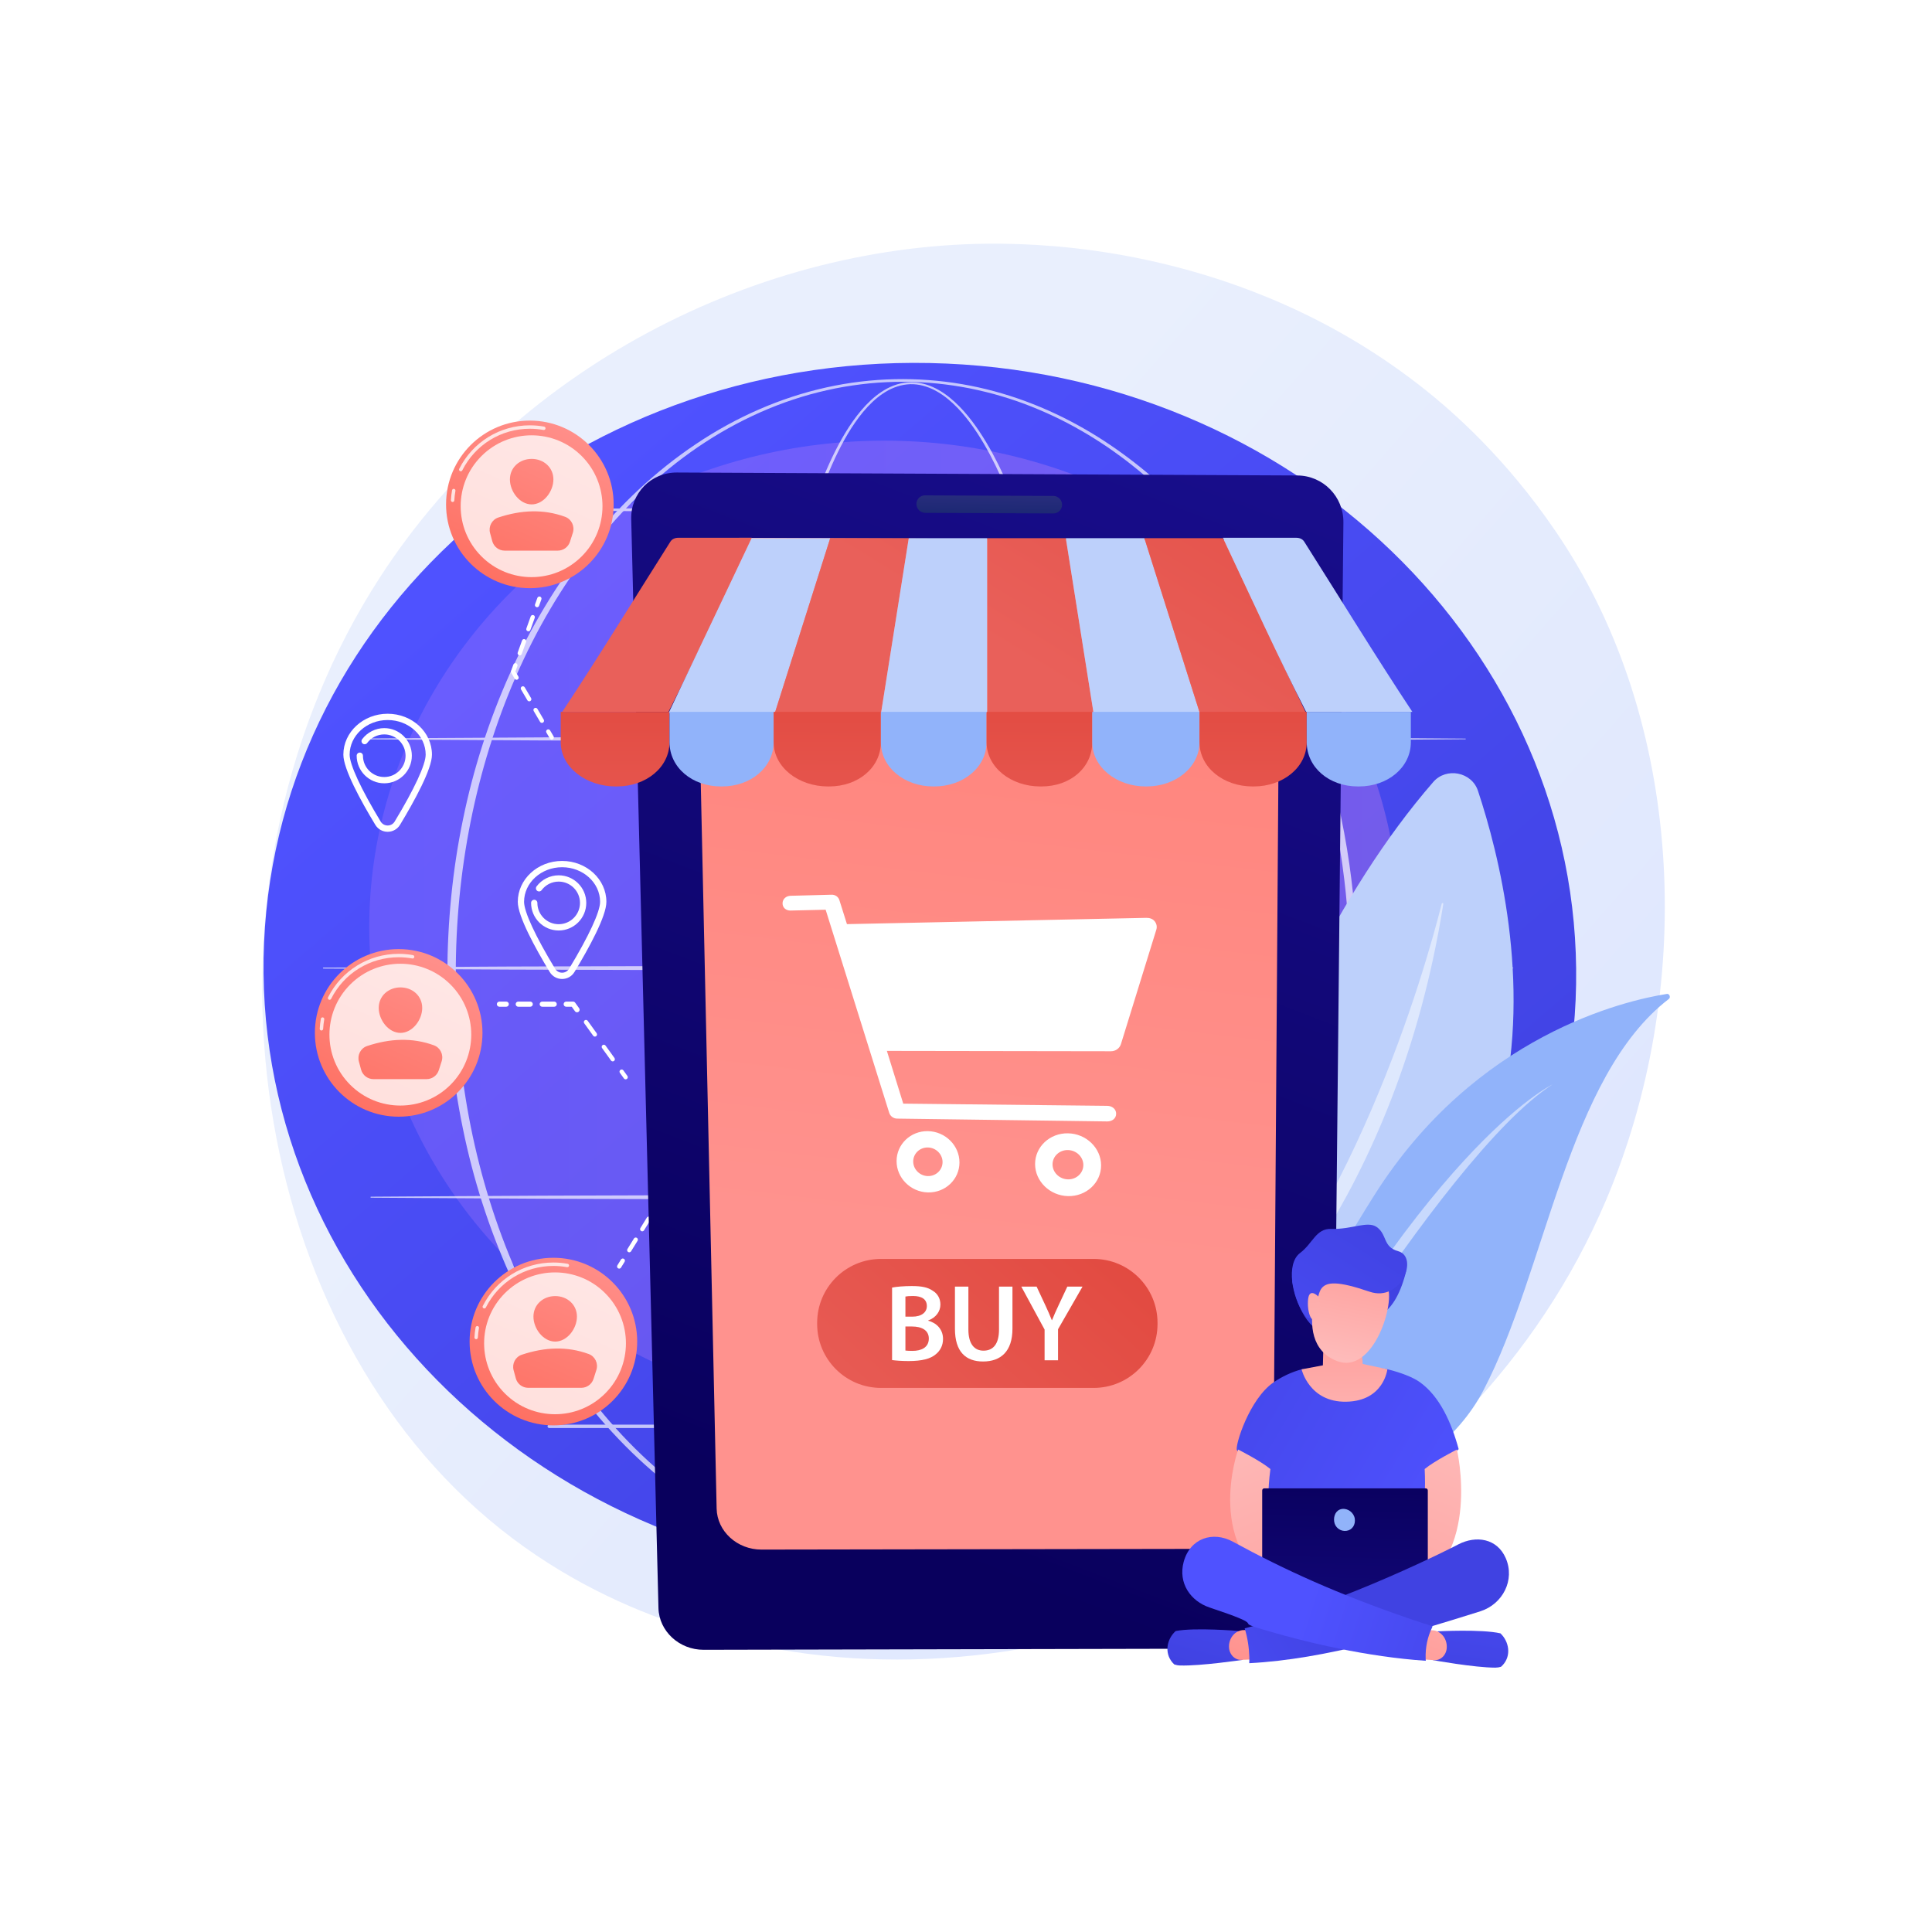 <?xml version="1.0" encoding="utf-8"?>
<!-- Generator: Adobe Illustrator 27.5.0, SVG Export Plug-In . SVG Version: 6.00 Build 0)  -->
<svg version="1.1" xmlns="http://www.w3.org/2000/svg" xmlns:xlink="http://www.w3.org/1999/xlink" x="0px" y="0px"
	 viewBox="0 0 3710 3710" style="enable-background:new 0 0 3710 3710;" xml:space="preserve">
<g id="Background">
	<g>
		<g>
			<rect style="fill:#FFFFFF;" width="3710" height="3710"/>
		</g>
	</g>
</g>
<g id="Illustration">
	<g>
		<linearGradient id="SVGID_1_" gradientUnits="userSpaceOnUse" x1="3427.671" y1="3223.621" x2="1405.653" y2="1454.357">
			<stop  offset="0" style="stop-color:#DAE3FE"/>
			<stop  offset="1" style="stop-color:#E9EFFD"/>
		</linearGradient>
		<path style="fill:url(#SVGID_1_);" d="M3084.033,2304.763c-261.326,615.318-957.438,960.023-1561.109,867.04
			c-98.229-15.131-367.527-60.201-605.954-272.828C457.984,2489.653,359.826,1679.14,730.077,1107.953
			c269.478-415.724,752.544-651.384,1211.551-639.596c98.87,2.539,477.782,18.188,810.78,292.771
			c48.911,40.331,156.788,136.168,254.012,288.208C3234.719,1406.351,3254.343,1903.753,3084.033,2304.763z"/>
		<g>
			
				<linearGradient id="SVGID_00000160159008364949172420000003663766463970995369_" gradientUnits="userSpaceOnUse" x1="998.833" y1="977.941" x2="2564.13" y2="2786.581">
				<stop  offset="0" style="stop-color:#4F52FF"/>
				<stop  offset="1" style="stop-color:#4042E2"/>
			</linearGradient>
			<path style="fill:url(#SVGID_00000160159008364949172420000003663766463970995369_);" d="M3025.661,1920.094
				c-28.286,644.321-615.015,1141.897-1310.496,1111.364C1019.683,3000.927,478.815,2453.851,507.1,1809.53
				c28.286-644.321,615.014-1141.896,1310.496-1111.365C2513.078,728.697,3053.946,1275.774,3025.661,1920.094z"/>
			
				<linearGradient id="SVGID_00000139260115704225415810000007197427169908538531_" gradientUnits="userSpaceOnUse" x1="709.063" y1="1780.559" x2="2687.257" y2="1780.559">
				<stop  offset="0" style="stop-color:#B37CFF"/>
				<stop  offset="1" style="stop-color:#F895E7"/>
			</linearGradient>
			
				<ellipse style="opacity:0.26;fill:url(#SVGID_00000139260115704225415810000007197427169908538531_);" cx="1698.16" cy="1780.559" rx="989.097" ry="934.381"/>
			<g style="opacity:0.68;">
				<g>
					<path style="fill:#FFFFFF;" d="M2086.996,1870.458c0,0-0.011,4.827-0.032,14.165c-0.083,9.355-0.207,23.237-0.368,41.345
						c-0.51,36.2-1.636,89.303-5.151,156.806c-3.523,67.49-9.479,149.409-20.972,242.88
						c-11.592,93.407-28.053,198.604-56.385,311.12c-14.299,56.184-31.536,114.251-54.763,172.444
						c-11.696,29.045-24.885,58.139-40.817,86.402c-7.956,14.128-16.641,28.022-26.303,41.415
						c-9.677,13.369-20.323,26.285-32.526,37.928c-12.165,11.622-25.948,22.072-41.685,29.334c-7.868,3.594-16.2,6.336-24.819,7.916
						c-8.661,1.532-17.431,1.885-26.262,0.992c-17.613-1.729-34.41-8.717-49.091-18.38c-14.756-9.679-27.669-21.895-39.278-35.142
						c-23.193-26.641-41.521-57.323-57.604-89.173c-16.042-31.934-29.67-65.337-41.889-99.498
						c-24.324-68.397-43.007-139.86-58.505-212.792c-15.429-72.972-27.523-147.522-37.056-222.976
						c-18.997-150.934-27.921-305.457-28.636-459.954c-0.119-77.246,2.286-154.483,6.36-231.31
						c4.159-76.826,10.373-153.243,18.953-228.797c8.621-75.544,19.577-150.242,33.776-223.432
						c14.258-73.155,31.563-144.919,54.474-213.736c11.493-34.378,24.454-68.004,39.79-100.214
						c15.44-32.094,33.099-63.089,55.796-89.955c11.373-13.345,24.069-25.652,38.662-35.307
						c14.509-9.655,31.155-16.477,48.503-18.061c4.273-0.39,8.757-0.477,12.943-0.318c4.379,0.225,8.648,0.721,12.898,1.458
						c8.481,1.543,16.698,4.215,24.491,7.693c15.593,7.023,29.426,17.117,41.748,28.404c12.356,11.309,23.277,23.883,33.246,36.961
						c9.97,13.088,18.968,26.723,27.277,40.603c16.625,27.77,30.575,56.459,42.963,85.177
						c24.676,57.52,43.228,115.156,58.715,170.997c30.678,111.857,48.893,216.783,61.71,310.024
						c6.338,46.653,11.211,90.453,15.007,131.017c3.72,40.571,6.412,77.9,8.416,111.638c3.977,67.482,5.295,120.592,5.906,156.797
						C2087.065,1851.138,2086.996,1870.458,2086.996,1870.458z M2074.549,1870.446c0,0,0.136-19.246-0.316-55.337
						c-0.485-36.088-1.618-89.029-5.353-156.302c-1.882-33.634-4.437-70.847-8.008-111.295
						c-3.521-40.449-8.009-84.139-13.981-130.677c-5.983-46.534-13.411-95.922-22.947-147.678
						c-9.549-51.746-21.12-105.895-35.964-161.678c-14.923-55.732-32.88-113.257-56.886-170.623
						c-12.052-28.637-25.649-57.236-41.865-84.881c-8.105-13.815-16.885-27.379-26.606-40.378
						c-9.716-12.988-20.362-25.458-32.364-36.643c-11.972-11.168-25.376-21.11-40.393-28.034
						c-15.005-6.898-31.629-10.524-48.329-8.7c-16.611,1.668-32.536,8.338-46.526,17.826c-14.064,9.483-26.378,21.612-37.425,34.816
						c-22.056,26.576-39.277,57.39-54.291,89.339c-14.918,32.067-27.5,65.587-38.623,99.872
						c-22.173,68.632-38.774,140.258-52.328,213.268c-13.496,73.049-23.753,147.604-31.675,222.989
						c-15.818,150.807-21.94,304.943-21.527,458.941c-0.265,153.977,7.67,308.063,25.654,458.581
						c9.026,75.242,20.609,149.589,35.513,222.331c14.971,72.702,33.12,143.922,56.84,211.966
						c11.914,33.981,25.222,67.18,40.873,98.827c15.681,31.564,33.58,61.885,55.992,87.946
						c11.211,12.963,23.629,24.822,37.623,34.124c13.936,9.294,29.626,15.883,45.956,17.594c16.328,1.805,32.818-1.638,47.53-8.56
						c14.767-6.928,27.91-16.982,39.588-28.289c11.715-11.322,22.02-23.978,31.407-37.126c9.374-13.175,17.828-26.889,25.577-40.865
						c15.52-27.955,28.393-56.835,39.797-85.697c22.651-57.838,39.42-115.678,53.278-171.659
						c13.796-56.027,24.467-110.342,33.263-162.214c8.775-51.881,15.59-101.351,21.067-147.945
						c5.472-46.597,9.563-90.324,12.794-130.801c3.271-40.473,5.614-77.702,7.344-111.348c3.433-67.296,4.501-120.243,4.973-156.336
						c0.141-18.045,0.25-31.879,0.323-41.202C2074.542,1875.262,2074.549,1870.446,2074.549,1870.446z"/>
				</g>
				<g>
					<path style="fill:#FFFFFF;" d="M2606.37,1870.52c0,0-0.069,6.184-0.199,18.165c-0.04,5.981-0.133,13.425-0.458,22.343
						c-0.271,8.897-0.51,19.219-1.17,30.839c-0.994,23.276-3.078,51.949-6.553,85.548c-3.531,33.593-8.74,72.103-16.71,114.859
						c-15.79,85.426-42.934,188.319-91.888,299.266c-24.556,55.361-54.608,112.616-91.673,169.584
						c-37.08,56.899-81.122,113.652-133.795,166.463c-26.311,26.396-54.603,51.963-85.275,75.708
						c-30.609,23.806-63.319,46.141-98.252,66.037c-69.706,39.884-148.447,70.345-232.797,84.655
						c-42.112,7.184-85.515,10.493-129.309,9.498c-21.871-0.483-44.012-1.823-65.992-4.584
						c-22.019-2.667-44.081-6.227-65.961-11.211c-87.691-19.313-173.099-56.889-250.38-108.995
						c-77.513-51.899-147.164-117.827-206.984-192.806c-59.905-75.003-110.092-159.062-150.152-248.378
						c-40.073-89.334-70.369-183.908-90.084-281.019c-20.084-97.06-29.492-196.593-29.736-296.038
						c0.299-99.445,9.747-198.97,29.89-296.008c19.769-97.088,50.121-191.627,90.243-280.913
						c40.104-89.268,90.337-173.256,150.244-248.195c59.828-74.913,129.468-140.767,206.948-192.579
						c77.273-52.016,162.656-89.302,250.193-108.729c87.542-19.48,176.85-20.765,260.944-6.32
						c84.223,14.401,162.874,44.741,232.574,84.491c34.927,19.833,67.631,42.122,98.224,65.902
						c30.66,23.713,58.948,49.25,85.257,75.616c52.668,52.753,96.715,109.456,133.813,166.312
						c37.086,56.922,67.166,114.14,91.75,169.47c49.017,110.884,76.217,213.749,92.051,299.156
						c7.993,42.748,13.223,81.252,16.771,114.842c3.494,33.596,5.594,62.267,6.599,85.539c0.667,11.632,0.91,21.919,1.188,30.797
						c0.328,8.876,0.426,16.349,0.469,22.369c0.138,12.036,0.21,18.249,0.21,18.249V1870.52z M2592.102,1870.453
						c0,0-0.048-6.155-0.14-18.08c-0.021-5.964-0.09-13.369-0.382-22.165c-0.241-8.796-0.443-18.99-1.061-30.514
						c-0.909-23.064-2.884-51.478-6.219-84.778c-3.391-33.292-8.428-71.464-16.188-113.849
						c-3.754-21.216-8.531-43.413-13.794-66.625c-5.568-23.139-11.553-47.332-18.946-72.228
						c-14.366-49.9-32.86-103.056-56.607-158.192c-23.885-55.052-53.201-112.036-89.477-168.796
						c-36.297-56.689-79.505-113.286-131.298-166.047c-25.872-26.37-53.715-51.941-83.934-75.721
						c-3.78-2.967-7.569-5.943-11.367-8.923c-3.875-2.882-7.757-5.771-11.649-8.668c-7.719-5.882-15.816-11.312-23.809-16.966
						c-16.267-10.887-32.864-21.633-50.202-31.454c-34.452-20.02-71.233-37.345-109.726-51.865
						c-19.286-7.169-39.055-13.452-59.174-19.037c-20.188-5.312-40.685-10.092-61.562-13.651
						c-41.761-7.163-84.658-10.633-128.164-9.575c-21.715,0.554-43.561,1.946-65.367,4.759
						c-21.808,2.714-43.655,6.312-65.316,11.322c-86.842,19.344-171.203,57.143-247.503,109.117
						c-76.313,52.12-144.63,118.101-203.145,192.903c-58.583,74.838-107.484,158.513-146.287,247.285
						c-77.632,177.736-115.768,375.014-115.559,571.747c-0.114,196.733,38.143,393.972,115.872,571.605
						c38.848,88.725,87.794,172.332,146.379,247.105c58.522,74.735,126.828,140.642,203.109,192.677
						c76.292,51.885,160.629,89.392,247.315,108.851c21.63,5.021,43.448,8.631,65.229,11.357
						c21.815,2.826,43.541,4.229,65.269,4.801c43.442,1.071,86.35-2.457,128.031-9.629c83.452-14.376,161.305-44.718,230.239-84.392
						c17.333-9.79,33.926-20.509,50.192-31.37c7.992-5.641,16.084-11.065,23.801-16.938c3.891-2.892,7.772-5.776,11.643-8.655
						c3.797-2.977,7.585-5.948,11.365-8.912c30.206-23.746,58.044-49.286,83.915-75.628
						c51.788-52.703,95.002-109.252,131.314-165.897c36.297-56.713,65.642-113.658,89.555-168.68
						c23.774-55.107,42.3-108.239,56.695-158.121c7.405-24.888,13.403-49.073,18.984-72.206c5.275-23.207,10.064-45.397,13.83-66.61
						c7.783-42.376,12.841-80.541,16.251-113.83c3.353-33.297,5.344-61.708,6.264-84.771c0.625-11.535,0.832-21.696,1.077-30.473
						c0.297-8.754,0.371-16.19,0.395-22.191c0.1-11.98,0.151-18.163,0.151-18.163V1870.453z"/>
				</g>
				<g>
					<path style="fill:#FFFFFF;" d="M712.355,1417.984c0,0,32.839-0.217,90.308-0.594c57.467-0.339,139.566-0.824,238.083-1.405
						c98.518-0.316,213.455-0.687,336.601-1.082c123.148-0.136,254.504-0.281,385.86-0.425
						c131.358,0.172,262.714,0.345,385.86,0.507c61.573,0.18,121.094,0.353,177.537,0.519c56.441,0.23,109.806,0.446,159.064,0.647
						c49.259,0.279,94.413,0.535,134.436,0.761c40.023,0.284,74.915,0.533,103.648,0.737c57.469,0.409,90.309,0.644,90.309,0.644
						c0.347,0.002,0.628,0.286,0.625,0.634c-0.001,0.344-0.281,0.623-0.625,0.625c0,0-32.84,0.234-90.309,0.644
						c-28.734,0.204-63.625,0.453-103.648,0.737c-40.023,0.226-85.177,0.482-134.436,0.761
						c-49.257,0.201-102.622,0.417-159.064,0.647c-56.443,0.165-115.964,0.339-177.537,0.519
						c-123.146,0.162-254.502,0.336-385.86,0.507c-131.356-0.144-262.712-0.289-385.86-0.425
						c-123.146-0.395-238.083-0.766-336.601-1.082c-98.517-0.581-180.615-1.066-238.083-1.405
						c-57.469-0.377-90.308-0.594-90.308-0.594c-0.519-0.003-0.935-0.426-0.931-0.944
						C711.427,1418.402,711.843,1417.988,712.355,1417.984z"/>
				</g>
				<g>
					<path style="fill:#FFFFFF;" d="M1017.133,977.961c0,0,23.315-0.25,64.117-0.692c40.8-0.315,99.088-0.766,169.032-1.307
						c34.972-0.178,72.859-0.373,112.931-0.578c40.073-0.159,82.331-0.329,126.046-0.504c87.431-0.135,180.691-0.281,273.95-0.425
						c93.258,0.173,186.518,0.345,273.949,0.507c43.715,0.18,85.973,0.355,126.046,0.519c40.072,0.23,77.959,0.446,112.931,0.647
						c69.945,0.328,128.231,1.097,169.032,1.403c40.802,0.471,64.117,0.739,64.117,0.739c0.348,0.005,0.626,0.289,0.623,0.638
						c-0.005,0.342-0.282,0.618-0.623,0.623c0,0-23.315,0.268-64.117,0.739c-40.8,0.305-99.087,1.076-169.032,1.403
						c-34.972,0.199-72.859,0.416-112.931,0.646c-40.073,0.165-82.332,0.339-126.046,0.519
						c-87.431,0.162-180.691,0.336-273.949,0.509c-93.26-0.146-186.519-0.291-273.95-0.426
						c-43.715-0.175-85.973-0.345-126.046-0.506c-40.071-0.204-77.959-0.398-112.931-0.576
						c-69.943-0.541-128.231-0.992-169.032-1.309c-40.802-0.44-64.117-0.692-64.117-0.692c-0.517-0.005-0.933-0.429-0.928-0.947
						C1016.211,978.379,1016.625,977.968,1017.133,977.961z"/>
				</g>
				<g>
					<path style="fill:#FFFFFF;" d="M621.061,1858.006c0,0,142.768-0.8,356.921-1.999c107.076-0.316,231.999-0.686,365.844-1.082
						c133.847-0.136,276.614-0.281,419.384-0.426c142.768,0.173,285.537,0.345,419.382,0.507
						c133.845,0.427,258.769,0.825,365.845,1.166c214.152,1.285,356.921,2.142,356.921,2.142c0.347,0.002,0.628,0.286,0.626,0.634
						c-0.003,0.344-0.283,0.623-0.626,0.625c0,0-142.769,0.857-356.921,2.142c-107.077,0.342-232,0.74-365.845,1.166
						c-133.845,0.162-276.614,0.335-419.382,0.507c-142.769-0.145-285.537-0.289-419.384-0.426
						c-133.845-0.395-258.767-0.764-365.844-1.082c-214.153-1.199-356.921-1.999-356.921-1.999
						c-0.519-0.002-0.936-0.424-0.933-0.943C620.131,1858.425,620.547,1858.009,621.061,1858.006z"/>
				</g>
				<g>
					<path style="fill:#FFFFFF;" d="M712.355,2298.029c0,0,32.839-0.217,90.308-0.594c57.467-0.339,139.566-0.824,238.083-1.405
						c98.518-0.318,213.455-0.687,336.601-1.082c123.148-0.136,254.504-0.281,385.86-0.426
						c131.358,0.172,262.714,0.345,385.86,0.507c61.573,0.18,121.094,0.353,177.537,0.519c56.441,0.229,109.806,0.446,159.064,0.647
						c49.259,0.278,94.413,0.535,134.436,0.761c40.023,0.284,74.915,0.533,103.648,0.737c57.469,0.409,90.309,0.644,90.309,0.644
						c0.347,0.001,0.628,0.286,0.625,0.634c-0.001,0.344-0.281,0.621-0.625,0.625c0,0-32.84,0.234-90.309,0.642
						c-28.734,0.206-63.625,0.453-103.648,0.739c-40.023,0.226-85.177,0.482-134.436,0.761
						c-49.257,0.201-102.622,0.417-159.064,0.647c-56.443,0.165-115.964,0.339-177.537,0.519
						c-123.146,0.162-254.502,0.334-385.86,0.508c-131.356-0.145-262.712-0.289-385.86-0.426
						c-123.146-0.397-238.083-0.766-336.601-1.082c-98.517-0.581-180.615-1.066-238.083-1.405
						c-57.469-0.379-90.308-0.594-90.308-0.594c-0.519-0.003-0.935-0.426-0.931-0.944
						C711.427,2298.446,711.843,2298.032,712.355,2298.029z"/>
				</g>
				<g>
					<path style="fill:#FFFFFF;" d="M2546.874,2742.275H1054.726c-1.818,0-3.288-1.471-3.288-3.289c0-1.817,1.471-3.288,3.288-3.288
						h1492.148c1.818,0,3.289,1.471,3.289,3.288C2550.162,2740.804,2548.691,2742.275,2546.874,2742.275z"/>
				</g>
			</g>
		</g>
		<g>
			
				<linearGradient id="SVGID_00000137819426394764014850000018444141089356027542_" gradientUnits="userSpaceOnUse" x1="1099.14" y1="783.85" x2="948.695" y2="1124.202">
				<stop  offset="0" style="stop-color:#FF928E"/>
				<stop  offset="1" style="stop-color:#FE7062"/>
			</linearGradient>
			<circle style="fill:url(#SVGID_00000137819426394764014850000018444141089356027542_);" cx="1017.484" cy="968.58" r="160.91"/>
			<path style="opacity:0.78;fill:#FFFFFF;" d="M869.154,963.987c-0.058,0-0.116,0-0.173-0.003
				c-1.814-0.096-3.208-1.644-3.115-3.455c0.334-6.387,1.079-12.804,2.209-19.072c0.324-1.786,2.004-2.967,3.822-2.653
				c1.789,0.324,2.974,2.033,2.653,3.822c-1.085,5.999-1.795,12.136-2.113,18.244C872.343,962.626,870.891,963.987,869.154,963.987z
				"/>
			<path style="opacity:0.78;fill:#FFFFFF;" d="M884.796,905.027c-0.498,0-1.002-0.112-1.477-0.353
				c-1.622-0.819-2.274-2.797-1.455-4.416c25.996-51.507,77.962-83.505,135.619-83.505c9.191,0,18.407,0.829,27.386,2.466
				c1.789,0.324,2.974,2.036,2.646,3.822c-0.324,1.789-2.03,2.993-3.822,2.646c-8.594-1.564-17.412-2.357-26.211-2.357
				c-55.158,0-104.877,30.611-129.749,79.889C887.156,904.365,885.997,905.027,884.796,905.027z"/>
			
				<ellipse transform="matrix(0.707 -0.707 0.707 0.707 -388.327 1006.666)" style="opacity:0.78;fill:#FFFFFF;" cx="1020.99" cy="972.086" rx="136.19" ry="136.19"/>
			
				<linearGradient id="SVGID_00000155834593728542101670000001064836569785175201_" gradientUnits="userSpaceOnUse" x1="1084.574" y1="777.411" x2="934.129" y2="1117.764">
				<stop  offset="0" style="stop-color:#FF928E"/>
				<stop  offset="1" style="stop-color:#FE7062"/>
			</linearGradient>
			<path style="fill:url(#SVGID_00000155834593728542101670000001064836569785175201_);" d="M1062.687,920.624
				c0,23.06-18.694,47.956-41.755,47.956c-23.06,0-41.754-24.896-41.754-47.956s18.694-39.42,41.754-39.42
				C1043.993,881.204,1062.687,897.564,1062.687,920.624z"/>
			
				<linearGradient id="SVGID_00000106111234096033619410000017059669804432193197_" gradientUnits="userSpaceOnUse" x1="1120.357" y1="793.229" x2="969.911" y2="1133.581">
				<stop  offset="0" style="stop-color:#FF928E"/>
				<stop  offset="1" style="stop-color:#FE7062"/>
			</linearGradient>
			<path style="fill:url(#SVGID_00000106111234096033619410000017059669804432193197_);" d="M969.115,1057.365h101.93
				c10.73,0,20.229-6.935,23.499-17.154l5.485-17.143c4.016-12.552-2.513-26.142-14.891-30.668
				c-41.481-15.167-84.375-13.221-128.315,1.399c-12.309,4.096-19.14,17.263-15.744,29.783l4.224,15.569
				C948.219,1049.902,957.977,1057.365,969.115,1057.365z"/>
		</g>
		<g>
			
				<linearGradient id="SVGID_00000152952376026944146950000015249107727171627680_" gradientUnits="userSpaceOnUse" x1="841.084" y1="1812.826" x2="692.282" y2="2149.069">
				<stop  offset="0" style="stop-color:#FF928E"/>
				<stop  offset="1" style="stop-color:#FE7062"/>
			</linearGradient>
			<circle style="fill:url(#SVGID_00000152952376026944146950000015249107727171627680_);" cx="765.573" cy="1983.456" r="160.91"/>
			<path style="opacity:0.78;fill:#FFFFFF;" d="M617.245,1978.862c-0.058,0-0.116,0-0.174-0.003
				c-1.814-0.096-3.208-1.644-3.115-3.456c0.334-6.378,1.076-12.794,2.206-19.069c0.321-1.789,2.039-2.99,3.818-2.656
				c1.789,0.321,2.977,2.033,2.656,3.818c-1.082,6.008-1.792,12.149-2.11,18.247
				C620.433,1977.501,618.982,1978.862,617.245,1978.862z"/>
			<path style="opacity:0.78;fill:#FFFFFF;" d="M632.887,1919.902c-0.498,0-1.002-0.112-1.477-0.353
				c-1.622-0.819-2.274-2.797-1.455-4.416c25.996-51.507,77.962-83.502,135.619-83.502c9.201,0,18.414,0.828,27.383,2.463
				c1.789,0.324,2.974,2.036,2.646,3.822c-0.324,1.789-2.033,2.993-3.822,2.646c-8.584-1.561-17.399-2.354-26.208-2.354
				c-55.162,0-104.877,30.611-129.749,79.886C635.247,1919.24,634.088,1919.902,632.887,1919.902z"/>
			
				<ellipse transform="matrix(0.707 -0.707 0.707 0.707 -1179.736 1125.789)" style="opacity:0.78;fill:#FFFFFF;" cx="769.079" cy="1986.962" rx="136.19" ry="136.19"/>
			
				<linearGradient id="SVGID_00000146481817739340713440000007370196373764980669_" gradientUnits="userSpaceOnUse" x1="826.504" y1="1806.374" x2="677.702" y2="2142.617">
				<stop  offset="0" style="stop-color:#FF928E"/>
				<stop  offset="1" style="stop-color:#FE7062"/>
			</linearGradient>
			<path style="fill:url(#SVGID_00000146481817739340713440000007370196373764980669_);" d="M810.776,1935.5
				c0,23.061-18.694,47.956-41.755,47.956c-23.06,0-41.754-24.896-41.754-47.956c0-23.06,18.694-39.421,41.754-39.421
				C792.082,1896.079,810.776,1912.44,810.776,1935.5z"/>
			
				<linearGradient id="SVGID_00000048482632414662178930000004145601318929455514_" gradientUnits="userSpaceOnUse" x1="862.317" y1="1822.223" x2="713.516" y2="2158.465">
				<stop  offset="0" style="stop-color:#FF928E"/>
				<stop  offset="1" style="stop-color:#FE7062"/>
			</linearGradient>
			<path style="fill:url(#SVGID_00000048482632414662178930000004145601318929455514_);" d="M717.204,2072.24h101.93
				c10.73,0,20.229-6.935,23.499-17.154l5.485-17.143c4.016-12.552-2.513-26.142-14.891-30.668
				c-41.482-15.167-84.375-13.221-128.315,1.4c-12.309,4.096-19.14,17.263-15.744,29.783l4.224,15.569
				C696.308,2064.778,706.065,2072.24,717.204,2072.24z"/>
		</g>
		<g>
			
				<linearGradient id="SVGID_00000163761847888177520200000012126514158860269236_" gradientUnits="userSpaceOnUse" x1="1152.134" y1="2370.633" x2="995.111" y2="2731.539">
				<stop  offset="0" style="stop-color:#FF928E"/>
				<stop  offset="1" style="stop-color:#FE7062"/>
			</linearGradient>
			<circle style="fill:url(#SVGID_00000163761847888177520200000012126514158860269236_);" cx="1062.687" cy="2576.22" r="160.91"/>
			<path style="opacity:0.78;fill:#FFFFFF;" d="M914.357,2571.626c-0.058,0-0.116,0-0.173-0.003
				c-1.814-0.096-3.208-1.644-3.115-3.456c0.334-6.387,1.079-12.804,2.209-19.072c0.324-1.786,2.01-2.98,3.822-2.653
				c1.789,0.324,2.974,2.033,2.653,3.822c-1.086,5.999-1.795,12.136-2.113,18.244
				C917.546,2570.264,916.094,2571.626,914.357,2571.626z"/>
			<path style="opacity:0.78;fill:#FFFFFF;" d="M929.999,2512.665c-0.498,0-1.002-0.113-1.477-0.353
				c-1.622-0.819-2.274-2.797-1.455-4.416c25.999-51.507,77.966-83.502,135.619-83.502c9.204,0,18.42,0.829,27.386,2.463
				c1.786,0.324,2.97,2.036,2.643,3.825c-0.324,1.789-2.013,2.98-3.825,2.643c-8.578-1.561-17.393-2.354-26.205-2.354
				c-55.159,0-104.874,30.611-129.749,79.886C932.36,2512.004,931.2,2512.665,929.999,2512.665z"/>
			
				<ellipse transform="matrix(0.707 -0.707 0.707 0.707 -1511.861 1509.496)" style="opacity:0.78;fill:#FFFFFF;" cx="1066.193" cy="2579.726" rx="136.19" ry="136.19"/>
			
				<linearGradient id="SVGID_00000005968923578587171830000006122112121687883187_" gradientUnits="userSpaceOnUse" x1="1137.762" y1="2364.38" x2="980.739" y2="2725.285">
				<stop  offset="0" style="stop-color:#FF928E"/>
				<stop  offset="1" style="stop-color:#FE7062"/>
			</linearGradient>
			<path style="fill:url(#SVGID_00000005968923578587171830000006122112121687883187_);" d="M1107.89,2528.264
				c0,23.061-18.694,47.956-41.755,47.956c-23.06,0-41.755-24.896-41.755-47.956c0-23.06,18.694-39.42,41.755-39.42
				C1089.195,2488.844,1107.89,2505.204,1107.89,2528.264z"/>
			
				<linearGradient id="SVGID_00000083058521425442608110000014042115192874214583_" gradientUnits="userSpaceOnUse" x1="1173.131" y1="2379.768" x2="1016.108" y2="2740.674">
				<stop  offset="0" style="stop-color:#FF928E"/>
				<stop  offset="1" style="stop-color:#FE7062"/>
			</linearGradient>
			<path style="fill:url(#SVGID_00000083058521425442608110000014042115192874214583_);" d="M1014.317,2665.004h101.93
				c10.73,0,20.229-6.935,23.499-17.154l5.485-17.143c4.016-12.552-2.513-26.142-14.891-30.668
				c-41.482-15.167-84.375-13.221-128.315,1.4c-12.309,4.096-19.14,17.262-15.744,29.783l4.224,15.569
				C993.422,2657.542,1003.179,2665.004,1014.317,2665.004z"/>
		</g>
		<g>
			<g>
				<path style="fill:#FFFFFF;" d="M744.425,1597.27c-9.793,0-18.668-5.001-23.74-13.378
					c-27.975-46.219-61.326-107.116-61.326-134.756c0-43.306,38.161-78.536,85.063-78.536c46.903,0,85.064,35.23,85.064,78.536
					c0,27.64-33.351,88.536-61.326,134.756C763.091,1592.268,754.216,1597.27,744.425,1597.27z M744.422,1382.664
					c-40.252,0-72.999,29.819-72.999,66.472c0,19.113,21.717,65.951,59.583,128.505c2.869,4.736,7.885,7.564,13.419,7.564
					c5.531,0,10.548-2.828,13.414-7.561c37.866-62.558,59.583-109.396,59.583-128.508
					C817.422,1412.483,784.675,1382.664,744.422,1382.664z"/>
				<path style="fill:#FFFFFF;" d="M737.881,1504.162c-29.213,0-52.979-23.766-52.979-52.979c0-3.331,2.701-6.032,6.032-6.032
					c3.331,0,6.032,2.701,6.032,6.032c0,22.562,18.353,40.915,40.915,40.915c22.562,0,40.915-18.353,40.915-40.915
					s-18.353-40.915-40.915-40.915c-13.045,0-25.007,6.006-32.818,16.477c-1.988,2.672-5.77,3.225-8.442,1.231
					c-2.672-1.994-3.222-5.773-1.231-8.442c9.964-13.357,25.846-21.33,42.491-21.33c29.213,0,52.979,23.767,52.979,52.979
					S767.094,1504.162,737.881,1504.162z"/>
			</g>
		</g>
		<g>
			<g>
				<path style="fill:#FFFFFF;" d="M1079.369,1879.921c-9.793,0-18.668-5.001-23.74-13.378
					c-27.976-46.219-61.327-107.116-61.327-134.756c0-43.306,38.161-78.536,85.063-78.536c46.903,0,85.064,35.23,85.064,78.536
					c0,27.64-33.351,88.536-61.327,134.756C1098.034,1874.92,1089.16,1879.921,1079.369,1879.921z M1079.366,1665.315
					c-40.252,0-72.999,29.819-72.999,66.472c0,19.113,21.716,65.951,59.583,128.505c2.869,4.736,7.885,7.564,13.419,7.564
					c5.531,0,10.548-2.828,13.413-7.561c37.867-62.558,59.583-109.396,59.583-128.508
					C1152.366,1695.134,1119.619,1665.315,1079.366,1665.315z"/>
				<path style="fill:#FFFFFF;" d="M1072.825,1786.813c-29.213,0-52.979-23.767-52.979-52.979c0-3.331,2.701-6.032,6.032-6.032
					c3.331,0,6.032,2.701,6.032,6.032c0,22.562,18.353,40.915,40.915,40.915c22.562,0,40.915-18.353,40.915-40.915
					c0-22.562-18.353-40.915-40.915-40.915c-13.045,0-25.007,6.006-32.818,16.477c-1.988,2.672-5.77,3.225-8.442,1.231
					c-2.671-1.994-3.222-5.773-1.231-8.442c9.964-13.357,25.846-21.33,42.491-21.33c29.213,0,52.979,23.766,52.979,52.979
					C1125.804,1763.047,1102.037,1786.813,1072.825,1786.813z"/>
			</g>
		</g>
		<g>
			<g>
				<path style="fill:#FFFFFF;" d="M1031.312,1166.053c-0.462,0-0.931-0.077-1.391-0.241c-2.136-0.771-3.247-3.125-2.479-5.26
					l4.451-12.38c0.771-2.136,3.134-3.234,5.26-2.479c2.136,0.771,3.247,3.125,2.479,5.26l-4.451,12.38
					C1034.578,1165.009,1032.998,1166.053,1031.312,1166.053z"/>
			</g>
			<g>
				<path style="fill:#FFFFFF;" d="M998.035,1258.537c-0.463,0-0.931-0.077-1.391-0.244c-2.139-0.767-3.247-3.121-2.476-5.257
					l8.321-23.122c0.768-2.136,3.128-3.25,5.257-2.476c2.139,0.768,3.247,3.121,2.476,5.257l-8.321,23.122
					C1001.301,1257.493,999.718,1258.537,998.035,1258.537z M1014.673,1212.293c-0.462,0-0.931-0.077-1.391-0.244
					c-2.135-0.767-3.247-3.121-2.476-5.257l8.317-23.122c0.764-2.135,3.131-3.247,5.257-2.476c2.136,0.768,3.247,3.121,2.476,5.257
					l-8.318,23.122C1017.939,1211.25,1016.359,1212.293,1014.673,1212.293z"/>
			</g>
			<g>
				<path style="fill:#FFFFFF;" d="M991.937,1305.372c-1.407,0-2.781-0.723-3.545-2.026l-6.67-11.336
					c-0.62-1.053-0.739-2.325-0.324-3.475l4.454-12.377c0.768-2.136,3.134-3.244,5.257-2.476c2.139,0.768,3.247,3.122,2.476,5.257
					l-3.799,10.562l5.69,9.676c1.153,1.956,0.498,4.477-1.458,5.626C993.363,1305.188,992.647,1305.372,991.937,1305.372z"/>
			</g>
			<g>
				<path style="fill:#FFFFFF;" d="M1040.634,1388.132c-1.41,0-2.781-0.723-3.545-2.026l-12.174-20.691
					c-1.153-1.956-0.498-4.477,1.458-5.626c1.953-1.146,4.477-0.504,5.626,1.458l12.174,20.691c1.153,1.956,0.498,4.477-1.458,5.626
					C1042.06,1387.949,1041.344,1388.132,1040.634,1388.132z M1016.286,1346.753c-1.406,0-2.781-0.723-3.545-2.026l-12.174-20.691
					c-1.153-1.956-0.498-4.477,1.458-5.626c1.956-1.153,4.477-0.504,5.626,1.458l12.174,20.691c1.153,1.956,0.498,4.477-1.458,5.626
					C1017.711,1346.57,1016.995,1346.753,1016.286,1346.753z"/>
			</g>
			<g>
				<path style="fill:#FFFFFF;" d="M1059.475,1420.159c-1.41,0-2.781-0.722-3.545-2.026l-6.67-11.336
					c-1.153-1.956-0.498-4.477,1.458-5.626c1.953-1.156,4.473-0.504,5.626,1.458l6.67,11.336c1.153,1.956,0.498,4.477-1.458,5.626
					C1060.901,1419.976,1060.185,1420.159,1059.475,1420.159z"/>
			</g>
		</g>
		<g>
			<g>
				<path style="fill:#FFFFFF;" d="M1258.137,2324.206c-0.739,0-1.484-0.196-2.158-0.613c-1.93-1.192-2.531-3.725-1.336-5.659
					l6.911-11.191c1.195-1.927,3.725-2.527,5.658-1.336c1.93,1.191,2.531,3.725,1.336,5.658l-6.911,11.192
					C1260.86,2323.513,1259.514,2324.206,1258.137,2324.206z"/>
			</g>
			<g>
				<path style="fill:#FFFFFF;" d="M1208.367,2404.783c-0.739,0-1.484-0.199-2.158-0.614c-1.93-1.191-2.531-3.725-1.336-5.658
					l12.441-20.142c1.195-1.927,3.725-2.518,5.658-1.336c1.93,1.191,2.531,3.725,1.336,5.658l-12.441,20.142
					C1211.09,2404.089,1209.745,2404.783,1208.367,2404.783z M1233.252,2364.496c-0.739,0-1.484-0.199-2.158-0.613
					c-1.93-1.192-2.531-3.725-1.336-5.659l12.441-20.145c1.195-1.927,3.725-2.521,5.658-1.336c1.93,1.191,2.531,3.725,1.336,5.658
					l-12.441,20.145C1235.975,2363.802,1234.63,2364.496,1233.252,2364.496z"/>
			</g>
			<g>
				<path style="fill:#FFFFFF;" d="M1189.015,2436.119c-0.739,0-1.484-0.196-2.158-0.614c-1.93-1.191-2.531-3.725-1.336-5.658
					l6.911-11.192c1.195-1.927,3.728-2.531,5.658-1.336c1.93,1.191,2.531,3.725,1.336,5.658l-6.911,11.192
					C1191.739,2435.426,1190.393,2436.119,1189.015,2436.119z"/>
			</g>
		</g>
		<g>
			<g>
				<path style="fill:#FFFFFF;" d="M972.174,1933.223h-13.154c-2.723,0-4.933-2.21-4.933-4.933s2.209-4.933,4.933-4.933h13.154
					c2.723,0,4.933,2.21,4.933,4.933S974.898,1933.223,972.174,1933.223z"/>
			</g>
			<g>
				<path style="fill:#FFFFFF;" d="M1064.25,1933.223h-23.019c-2.723,0-4.933-2.21-4.933-4.933s2.209-4.933,4.933-4.933h23.019
					c2.723,0,4.933,2.21,4.933,4.933S1066.974,1933.223,1064.25,1933.223z M1018.212,1933.223h-23.019
					c-2.723,0-4.933-2.21-4.933-4.933s2.209-4.933,4.933-4.933h23.019c2.723,0,4.933,2.21,4.933,4.933
					S1020.936,1933.223,1018.212,1933.223z"/>
			</g>
			<g>
				<path style="fill:#FFFFFF;" d="M1108.111,1943.9c-1.532,0-3.044-0.713-4.008-2.052l-6.201-8.626h-10.633
					c-2.723,0-4.933-2.21-4.933-4.933s2.209-4.933,4.933-4.933h13.16c1.587,0,3.077,0.764,4.005,2.052l7.678,10.678
					c1.59,2.213,1.085,5.295-1.124,6.885C1110.115,1943.598,1109.11,1943.9,1108.111,1943.9z"/>
			</g>
			<g>
				<path style="fill:#FFFFFF;" d="M1176.629,2038.157c-1.278,0-2.537-0.594-3.34-1.708l-17.126-23.799
					c-1.326-1.843-0.906-4.412,0.935-5.739c1.85-1.326,4.412-0.906,5.739,0.934l17.126,23.799c1.326,1.843,0.906,4.412-0.934,5.739
					C1178.299,2037.907,1177.461,2038.157,1176.629,2038.157z M1142.373,1990.555c-1.278,0-2.537-0.594-3.34-1.708l-17.129-23.803
					c-1.326-1.843-0.906-4.412,0.935-5.739c1.85-1.329,4.412-0.902,5.739,0.935l17.129,23.803c1.326,1.843,0.906,4.412-0.934,5.739
					C1144.043,1990.304,1143.205,1990.555,1142.373,1990.555z"/>
			</g>
			<g>
				<path style="fill:#FFFFFF;" d="M1201.44,2072.637c-1.278,0-2.537-0.594-3.34-1.712l-7.682-10.678
					c-1.326-1.84-0.906-4.409,0.935-5.736c1.85-1.326,4.412-0.906,5.739,0.935l7.682,10.678c1.326,1.844,0.906,4.412-0.935,5.739
					C1203.11,2072.387,1202.272,2072.637,1201.44,2072.637z"/>
			</g>
		</g>
		<g>
			<path style="fill:#BDD0FB;" d="M2224.608,2703.287c0,0,154.698-772.401,527.674-1201.64
				c25.073-28.854,73.804-19.323,85.834,16.902C2918.553,1760.779,3085.075,2497.633,2224.608,2703.287z"/>
			<path style="opacity:0.5;fill:#FFFFFF;" d="M2301.892,2651.651c-1.866,1.884,0.843,4.709,2.959,3.087
				c78.014-59.821,376.928-351.459,466.714-918.894c0.288-1.823-2.515-2.438-2.967-0.648
				C2735.331,1867.067,2596.981,2353.75,2301.892,2651.651z"/>
		</g>
		<g>
			<path style="fill:#91B3FA;" d="M3204.614,1918.312c4.07-3.124,1.24-10.47-3.743-9.684
				c-79.547,12.546-367.113,78.143-562.17,387.142c-178.468,282.72-260.349,516.355-287.583,604.84
				c-5.385,17.498,8.488,36.085,25.114,33.627c98.54-14.565,371.709-71.58,472.479-264.589
				C2969.13,2439.001,3010.404,2067.401,3204.614,1918.312z"/>
			<path style="opacity:0.5;fill:#FFFFFF;" d="M2981.167,2082.524c0,0-252.689,119.498-608.913,820.086
				C2372.254,2902.61,2764.885,2221.833,2981.167,2082.524z"/>
		</g>
		<g>
			<g>
				<g>
					
						<linearGradient id="SVGID_00000070808165931649469700000013013918994761087878_" gradientUnits="userSpaceOnUse" x1="1550.305" y1="2901.177" x2="2439.537" y2="608.931" gradientTransform="matrix(1 -0.002 0.002 1 -2.48 -0.311)">
						<stop  offset="0" style="stop-color:#09005D"/>
						<stop  offset="1" style="stop-color:#1A0F91"/>
					</linearGradient>
					<path style="fill:url(#SVGID_00000070808165931649469700000013013918994761087878_);" d="M2558.617,3085.436
						c-0.449,44.23-38.448,80.091-84.886,80.192l-1122.591,2.446c-46.775,0.102-85.601-35.733-86.712-80.138l-52.31-2090.905
						c-1.244-49.715,38.015-89.919,87.677-89.681l1191.617,5.697c49.284,0.236,88.817,40.645,88.315,90.143L2558.617,3085.436z"/>
					
						<linearGradient id="SVGID_00000160881870010291393280000000132800502014323602_" gradientUnits="userSpaceOnUse" x1="1846.558" y1="2376.25" x2="2175.045" y2="-353.599">
						<stop  offset="0" style="stop-color:#FF928E"/>
						<stop  offset="1" style="stop-color:#FE7062"/>
					</linearGradient>
					<path style="fill:url(#SVGID_00000160881870010291393280000000132800502014323602_);" d="M2457.433,1123.865
						c0.335-47.773-38.86-86.76-87.559-86.974l-945.778-4.158c-48.998-0.215-87.878,38.564-86.829,86.508l38.88,1777.766
						c0.952,43.544,39.463,78.708,86.006,78.634l898.526-1.426c46.272-0.073,84.02-35.243,84.324-78.646L2457.433,1123.865z"/>
					
						<linearGradient id="SVGID_00000164471726429232069000000017498116143857057467_" gradientUnits="userSpaceOnUse" x1="1905.03" y1="639.008" x2="1899.293" y2="988.938">
						<stop  offset="0" style="stop-color:#8D55D1"/>
						<stop  offset="0.996" style="stop-color:#1C2873"/>
					</linearGradient>
					<path style="fill:url(#SVGID_00000164471726429232069000000017498116143857057467_);" d="M2039.49,969.242
						c0.025,9.269-7.43,16.745-16.651,16.704l-246.137-1.115c-9.24-0.042-16.822-7.595-16.934-16.876l0,0
						c-0.112-9.286,7.297-16.784,16.547-16.74l246.417,1.15C2031.964,952.408,2039.466,959.966,2039.49,969.242L2039.49,969.242z"/>
				</g>
			</g>
			<g>
				<g>
					
						<linearGradient id="SVGID_00000180333098746830902840000016853510016003539124_" gradientUnits="userSpaceOnUse" x1="1932.3" y1="145.994" x2="1439.035" y2="948.373">
						<stop  offset="0" style="stop-color:#E1473D"/>
						<stop  offset="1" style="stop-color:#E9605A"/>
					</linearGradient>
					<path style="fill:url(#SVGID_00000180333098746830902840000016853510016003539124_);" d="M1302.484,1032.697
						c-6.15,0-11.874,2.284-15.166,7.479c-69.21,109.217-138.429,222.326-207.638,326.782c68.021,0,136.04,0,204.057,0
						c53.232-104.457,106.467-220.851,159.7-334.261C1396.449,1032.697,1349.466,1032.697,1302.484,1032.697z"/>
					<path style="fill:#BDD0FB;" d="M1487.793,1369.476c-68.019,0-136.037,0-204.056,0
						c53.232-112.002,106.467-224.004,159.7-336.006c50.274,0,100.548,0,150.824,0
						C1558.772,1145.472,1523.283,1257.474,1487.793,1369.476z"/>
					<g>
						
							<linearGradient id="SVGID_00000150810582510023499030000004940277007005623707_" gradientUnits="userSpaceOnUse" x1="2193.284" y1="306.435" x2="1700.018" y2="1108.814">
							<stop  offset="0" style="stop-color:#E1473D"/>
							<stop  offset="1" style="stop-color:#E9605A"/>
						</linearGradient>
						<path style="fill:url(#SVGID_00000150810582510023499030000004940277007005623707_);" d="M1691.851,1369.476
							c-68.019,0-136.038,0-204.058,0c35.49-112.002,70.979-224.004,106.467-336.006c50.276,0,100.55,0,150.828,0
							C1727.341,1145.472,1709.596,1257.474,1691.851,1369.476z"/>
					</g>
					<path style="fill:#BDD0FB;" d="M1895.91,1369.476c-68.019,0-136.038,0-204.058,0c17.745-112.002,35.49-224.004,53.236-336.006
						c50.274,0,100.548,0,150.822,0C1895.91,1145.472,1895.91,1257.474,1895.91,1369.476z"/>
					<g>
						
							<linearGradient id="SVGID_00000172400650365587122590000006731446756020158085_" gradientUnits="userSpaceOnUse" x1="2450.833" y1="464.765" x2="1957.567" y2="1267.144">
							<stop  offset="0" style="stop-color:#E1473D"/>
							<stop  offset="1" style="stop-color:#E9605A"/>
						</linearGradient>
						<path style="fill:url(#SVGID_00000172400650365587122590000006731446756020158085_);" d="M2099.968,1369.476
							c-68.018,0-136.037,0-204.058,0c0-112.002,0-224.004,0-336.006c50.276,0,100.546,0,150.826,0
							C2064.478,1145.472,2082.223,1257.474,2099.968,1369.476z"/>
					</g>
					<path style="fill:#BDD0FB;" d="M2304.026,1369.476c-68.022,0-136.038,0-204.059,0
						c-17.743-112.002-35.488-224.004-53.232-336.006c50.274,0,100.548,0,150.824,0
						C2233.047,1145.472,2268.537,1257.474,2304.026,1369.476z"/>
					<g>
						
							<linearGradient id="SVGID_00000060719117221999164180000015718349172514744989_" gradientUnits="userSpaceOnUse" x1="2708.381" y1="623.096" x2="2215.115" y2="1425.475">
							<stop  offset="0" style="stop-color:#E1473D"/>
							<stop  offset="1" style="stop-color:#E9605A"/>
						</linearGradient>
						<path style="fill:url(#SVGID_00000060719117221999164180000015718349172514744989_);" d="M2508.083,1369.476
							c-68.019,0-136.038,0-204.057,0c-35.49-112.002-70.979-224.004-106.467-336.006c50.278,0,100.548,0,150.827,0
							C2401.616,1145.472,2454.846,1257.474,2508.083,1369.476z"/>
					</g>
					<path style="fill:#BDD0FB;" d="M2504.501,1040.176c-3.292-5.195-9.016-7.479-15.166-7.479c-46.983,0-93.967,0-140.949,0
						c53.229,113.41,106.46,229.804,159.697,334.261c68.015,0,136.034,0,204.056,0
						C2642.93,1262.501,2573.711,1149.394,2504.501,1040.176z"/>
				</g>
				<g>
					
						<linearGradient id="SVGID_00000093152737556794054040000003858272420817388433_" gradientUnits="userSpaceOnUse" x1="1181.72" y1="1269.098" x2="1179.839" y2="1726.175">
						<stop  offset="0" style="stop-color:#E1473D"/>
						<stop  offset="1" style="stop-color:#E9605A"/>
					</linearGradient>
					<path style="fill:url(#SVGID_00000093152737556794054040000003858272420817388433_);" d="M1076.741,1366.957v58.205
						c0,48.478,49.252,85.05,105.452,85.05h2.188c56.2,0,101.273-36.572,101.273-85.05v-58.205H1076.741z"/>
					<path style="fill:#91B3FA;" d="M1285.654,1366.957v58.205c0,48.478,43.438,85.05,98.689,85.05h2.151
						c55.251,0,99.119-36.572,99.119-85.05v-58.205H1285.654z"/>
				</g>
				<g>
					
						<linearGradient id="SVGID_00000024703772794739631380000011571491287607588025_" gradientUnits="userSpaceOnUse" x1="1589.101" y1="1269.11" x2="1587.22" y2="1726.162">
						<stop  offset="0" style="stop-color:#E1473D"/>
						<stop  offset="1" style="stop-color:#E9605A"/>
					</linearGradient>
					<path style="fill:url(#SVGID_00000024703772794739631380000011571491287607588025_);" d="M1485.614,1366.957v58.205
						c0,48.478,48.116,85.05,104.316,85.05h2.188c56.199,0,99.424-36.572,99.424-85.05v-58.205H1485.614z"/>
					<path style="fill:#91B3FA;" d="M1691.542,1366.957v58.205c0,48.478,45.287,85.05,100.538,85.05h2.151
						c55.251,0,100.254-36.572,100.254-85.05v-58.205H1691.542z"/>
				</g>
				<g>
					
						<linearGradient id="SVGID_00000126285969707507713600000015788931958997622195_" gradientUnits="userSpaceOnUse" x1="1996.481" y1="1269.121" x2="1994.601" y2="1726.149">
						<stop  offset="0" style="stop-color:#E1473D"/>
						<stop  offset="1" style="stop-color:#E9605A"/>
					</linearGradient>
					<path style="fill:url(#SVGID_00000126285969707507713600000015788931958997622195_);" d="M1894.486,1366.957v58.205
						c0,48.478,46.98,85.05,103.18,85.05h2.188c56.2,0,97.576-36.572,97.576-85.05v-58.205H1894.486z"/>
					<path style="fill:#91B3FA;" d="M2097.431,1366.957v58.205c0,48.478,47.136,85.05,102.387,85.05h2.151
						c55.251,0,101.39-36.572,101.39-85.05v-58.205H2097.431z"/>
				</g>
				<g>
					
						<linearGradient id="SVGID_00000062154671034940019550000015410801590197343638_" gradientUnits="userSpaceOnUse" x1="2406.846" y1="1269.103" x2="2404.965" y2="1726.185">
						<stop  offset="0" style="stop-color:#E1473D"/>
						<stop  offset="1" style="stop-color:#E9605A"/>
					</linearGradient>
					<path style="fill:url(#SVGID_00000062154671034940019550000015410801590197343638_);" d="M2303.359,1366.957v58.205
						c0,48.478,45.845,85.05,102.044,85.05h2.188c56.2,0,101.696-36.572,101.696-85.05v-58.205H2303.359z"/>
					<path style="fill:#91B3FA;" d="M2509.288,1366.957v58.205c0,48.478,43.016,85.05,98.267,85.05h2.151
						c55.251,0,99.541-36.572,99.541-85.05v-58.205H2509.288z"/>
				</g>
			</g>
			<g>
				
					<linearGradient id="SVGID_00000110445818529625908700000005823131621034339223_" gradientUnits="userSpaceOnUse" x1="2139.249" y1="2268.41" x2="1599.945" y2="2873.482">
					<stop  offset="0" style="stop-color:#E1473D"/>
					<stop  offset="1" style="stop-color:#E9605A"/>
				</linearGradient>
				<path style="fill:url(#SVGID_00000110445818529625908700000005823131621034339223_);" d="M2222.778,2542.504
					c0,67.764-54.934,122.698-122.698,122.698h-408.202c-67.764,0-122.698-54.934-122.698-122.698v-2.314
					c0-67.765,54.934-122.698,122.698-122.698h408.202c67.765,0,122.698,54.934,122.698,122.698V2542.504z"/>
				<g>
					<path style="fill:#FFFFFF;" d="M1713.043,2472.522c8.189-1.678,23.097-2.939,37.588-2.939c19.104,0,30.869,2.311,40.527,9.029
						c8.817,5.25,14.696,14.488,14.696,26.456c0,13.018-8.189,24.987-23.521,30.657v0.42c14.908,3.78,28.559,15.536,28.559,35.065
						c0,12.597-5.454,22.468-13.651,29.187c-10.075,8.817-26.665,13.226-52.488,13.226c-14.279,0-25.195-1.049-31.71-1.89V2472.522z
						 M1738.663,2528.373h13.226c17.847,0,27.93-8.397,27.93-20.365c0-13.23-10.083-19.316-26.461-19.316
						c-7.56,0-11.969,0.421-14.695,1.049V2528.373z M1738.663,2593.466c3.355,0.42,7.772,0.628,13.651,0.628
						c16.582,0,31.285-6.298,31.285-23.725c0-16.377-14.279-23.096-32.126-23.096h-12.81V2593.466z"/>
					<path style="fill:#FFFFFF;" d="M1859.583,2470.632v82.52c0,27.718,11.552,40.527,28.983,40.527
						c18.688,0,29.816-12.81,29.816-40.527v-82.52h25.823v80.842c0,43.674-22.468,62.991-56.48,62.991
						c-32.755,0-53.966-18.267-53.966-62.783v-81.05H1859.583z"/>
					<path style="fill:#FFFFFF;" d="M2005.918,2612.154v-59.003l-44.724-82.52h29.391l17.006,36.327
						c4.833,10.499,8.401,18.476,12.181,28.134h0.424c3.568-9.026,7.552-17.847,12.385-28.134l17.006-36.327h29.187l-47.034,81.891
						v59.631H2005.918z"/>
				</g>
			</g>
			<g>
				<path style="fill:#FFFFFF;" d="M2217.239,1769.002c-3.795-4.665-9.747-6.601-16.06-6.469l-574.807,12.058l-14.52-46.123
					c-2.018-6.426-8.061-10.541-14.894-10.361l-78.92,2.073c-8.463,0.222-15.316,6.107-15.316,14.553
					c0,8.446,6.854,13.989,15.316,13.789l67.442-1.593l122.035,389.954c2.055,6.563,8.216,11.078,15.202,11.172l403.454,5.416
					c9.469,0.127,17.156-5.815,17.156-14.768c0-8.951-7.687-15.081-17.156-15.183l-391.682-4.222l-31.436-101.248l430.425,0.653
					c8.813,0.013,16.581-5.754,19.051-13.752l67.933-219.651C2222.232,1779.569,2221.038,1773.67,2217.239,1769.002z"/>
				<path style="fill:#FFFFFF;" d="M1781.736,2172.107c-33.196-0.516-60.052,25.321-60.052,57.592s26.856,59.23,60.052,60.102
					c33.396,0.877,60.716-24.949,60.716-57.577C1842.452,2199.595,1815.132,2172.626,1781.736,2172.107z M1781.736,2258.416
					c-15.515-0.364-28.107-12.946-28.107-28.049c0-15.104,12.591-27.16,28.107-26.875c15.559,0.286,28.251,12.871,28.251,28.053
					C1809.987,2246.726,1797.295,2258.78,1781.736,2258.416z"/>
				<path style="fill:#FFFFFF;" d="M2050.684,2176.288c-34.84-0.542-63.025,25.914-63.025,58.972
					c0,33.058,28.184,60.691,63.025,61.606c35.056,0.921,63.738-25.524,63.738-58.956S2085.74,2176.833,2050.684,2176.288z
					 M2050.684,2264.712c-16.284-0.381-29.499-13.279-29.499-28.751c0-15.473,13.215-27.818,29.499-27.518
					c16.332,0.301,29.655,13.2,29.655,28.755C2080.338,2252.751,2067.015,2265.094,2050.684,2264.712z"/>
			</g>
		</g>
		<g>
			<g>
				
					<linearGradient id="SVGID_00000150812336496624367370000000565225111778564769_" gradientUnits="userSpaceOnUse" x1="2347.431" y1="2891.773" x2="2546.381" y2="2538.266">
					<stop  offset="0" style="stop-color:#4F52FF"/>
					<stop  offset="1" style="stop-color:#4042E2"/>
				</linearGradient>
				<path style="fill:url(#SVGID_00000150812336496624367370000000565225111778564769_);" d="M2524.077,2428.077
					c-0.667,1.264-42.691,32.188-42.691,32.188s9.28,66.393,46.966,92.609c41.433,28.823,99.947-23.742,99.947-23.742
					s46.567,11.07,71.331-85.865c5.682-22.239-27.114-24.119-66.695-20.023C2581.892,2428.526,2524.077,2428.077,2524.077,2428.077z
					"/>
				
					<linearGradient id="SVGID_00000145035290437801757070000000136038017594953638_" gradientUnits="userSpaceOnUse" x1="2780.925" y1="2975.969" x2="2100.251" y2="2576.442">
					<stop  offset="0" style="stop-color:#4F52FF"/>
					<stop  offset="1" style="stop-color:#4042E2"/>
				</linearGradient>
				<path style="fill:url(#SVGID_00000145035290437801757070000000136038017594953638_);" d="M2445.527,2654.587
					c16.44-11.303,34.617-19.825,53.887-25.069c7.238-1.97,46.32,9.389,70.478,8.833c33.163-0.762,66.919-15.854,94.255-9.042
					c27.153,6.767,49.377,15.604,62.209,24.732c38.409,27.318,60.96,78.256,74.703,128.713
					c-26.022,26.712-58.77,38.584-58.77,38.584l-6.051,245.256l-145.024,74.2l-165.528-83.105l5.929-239.674
					c0,0-52.563-24.478-56.42-33.383C2371.339,2775.729,2399.152,2686.473,2445.527,2654.587z"/>
				
					<linearGradient id="SVGID_00000034775894343572046550000010155001900335186049_" gradientUnits="userSpaceOnUse" x1="2341.655" y1="2731.057" x2="2617.242" y2="3396.76">
					<stop  offset="0" style="stop-color:#FEBBBA"/>
					<stop  offset="1" style="stop-color:#FF928E"/>
				</linearGradient>
				<path style="fill:url(#SVGID_00000034775894343572046550000010155001900335186049_);" d="M2377.644,2783.562
					c0,0-70.438,195.282,90.186,275.541c33.352-4.431,20.524-59.818,20.524-59.818s-69.792-15.445-48.832-178.347
					C2420.225,2805.061,2377.644,2783.562,2377.644,2783.562z"/>
				
					<linearGradient id="SVGID_00000110437281579193456150000005051543103144232887_" gradientUnits="userSpaceOnUse" x1="-6997.279" y1="2729.626" x2="-6721.693" y2="3395.329" gradientTransform="matrix(-1 0 0 1 -4167.074 0)">
					<stop  offset="0" style="stop-color:#FEBBBA"/>
					<stop  offset="1" style="stop-color:#FF928E"/>
				</linearGradient>
				<path style="fill:url(#SVGID_00000110437281579193456150000005051543103144232887_);" d="M2797.672,2783.562
					c0,0,48.469,203.847-90.186,275.541c-33.352-4.431-20.524-59.818-20.524-59.818s56.248-27.702,48.832-178.347
					C2755.091,2805.061,2797.672,2783.562,2797.672,2783.562z"/>
				
					<linearGradient id="SVGID_00000024681976120760818610000000908079916652876464_" gradientUnits="userSpaceOnUse" x1="2586.454" y1="2816.926" x2="2572.113" y2="3397.764">
					<stop  offset="0" style="stop-color:#09005D"/>
					<stop  offset="1" style="stop-color:#1A0F91"/>
				</linearGradient>
				<path style="fill:url(#SVGID_00000024681976120760818610000000908079916652876464_);" d="M2737.743,3072.819h-309.91
					c-2.23,0-4.055-1.825-4.055-4.055v-206.661c0-2.23,1.825-4.055,4.055-4.055h309.91c2.23,0,4.055,1.825,4.055,4.055v206.661
					C2741.798,3070.995,2739.973,3072.819,2737.743,3072.819z"/>
				<g>
					
						<linearGradient id="SVGID_00000047031073450615896600000003131885350151736506_" gradientUnits="userSpaceOnUse" x1="2873.085" y1="2849.248" x2="2813.893" y2="3243.86">
						<stop  offset="0" style="stop-color:#4F52FF"/>
						<stop  offset="1" style="stop-color:#4042E2"/>
					</linearGradient>
					<path style="fill:url(#SVGID_00000047031073450615896600000003131885350151736506_);" d="M2881.286,3136.491
						c-36.395-8.354-120.512-3.863-120.512-3.863l-3.421,9.265l-5.666,46.054c0,0,80.107,14.439,119.594,14.404
						c4.029-0.004,7.714-0.608,11.079-1.656c1.204-1.08,2.381-2.2,3.493-3.415
						C2902.605,3178.984,2897.767,3152.107,2881.286,3136.491z"/>
					
						<linearGradient id="SVGID_00000061444043798017116380000015772579776710824857_" gradientUnits="userSpaceOnUse" x1="2851.255" y1="2894.658" x2="2692.288" y2="3325.237">
						<stop  offset="0" style="stop-color:#FEBBBA"/>
						<stop  offset="1" style="stop-color:#FF928E"/>
					</linearGradient>
					<path style="fill:url(#SVGID_00000061444043798017116380000015772579776710824857_);" d="M2736.604,3130.035l14.243,0.607
						c7.653,0.327,14.865,4.055,20.01,10.347c5.146,6.29,7.792,14.614,7.342,23.092c-0.359,6.76-3.133,13.083-7.708,17.57
						c-4.575,4.485-10.573,6.763-16.667,6.329l-21.794-1.551L2736.604,3130.035z"/>
				</g>
				<g>
					
						<linearGradient id="SVGID_00000102502673497725510100000015406076958374111377_" gradientUnits="userSpaceOnUse" x1="2404.734" y1="2859.664" x2="2304.436" y2="3206.595">
						<stop  offset="0" style="stop-color:#4F52FF"/>
						<stop  offset="1" style="stop-color:#4042E2"/>
					</linearGradient>
					<path style="fill:url(#SVGID_00000102502673497725510100000015406076958374111377_);" d="M2257.655,3132.061
						c36.589-7.235,120.563-0.164,120.563-0.164l3.188,9.367l4.515,46.21c0,0-80.437,11.975-119.907,10.729
						c-4.027-0.127-7.695-0.845-11.034-1.995c-1.177-1.116-2.325-2.273-3.407-3.522
						C2235.283,3173.883,2240.79,3147.165,2257.655,3132.061z"/>
					
						<linearGradient id="SVGID_00000025435629396984469300000000158171133109361803_" gradientUnits="userSpaceOnUse" x1="2532.761" y1="2764.902" x2="2373.71" y2="3195.708">
						<stop  offset="0" style="stop-color:#FEBBBA"/>
						<stop  offset="1" style="stop-color:#FF928E"/>
					</linearGradient>
					<path style="fill:url(#SVGID_00000025435629396984469300000000158171133109361803_);" d="M2402.442,3130.047l-14.254,0.17
						c-7.658,0.092-14.96,3.598-20.261,9.729c-5.3,6.13-8.153,14.369-7.914,22.858c0.19,6.769,2.805,13.174,7.267,17.799
						c4.461,4.624,10.4,7.085,16.503,6.839l21.824-0.882L2402.442,3130.047z"/>
				</g>
				
					<linearGradient id="SVGID_00000072241898469807586220000004140600393467062443_" gradientUnits="userSpaceOnUse" x1="2199.794" y1="3361.779" x2="2602.627" y2="3120.078">
					<stop  offset="0" style="stop-color:#4F52FF"/>
					<stop  offset="1" style="stop-color:#4042E2"/>
				</linearGradient>
				<path style="fill:url(#SVGID_00000072241898469807586220000004140600393467062443_);" d="M2891.464,2992.116
					c-16.505-37.987-56.874-44.153-91.231-26.392c-0.598,0.785-218.195,112.306-410.089,161.182
					c5.494,17.612,8.318,36.351,8.935,54.771c0.111,4.104,0.042,8.151-0.198,12.145c147.155-7.558,306.861-56.634,444.097-99.763
					C2885.534,3080.336,2909.758,3034.219,2891.464,2992.116z"/>
				
					<linearGradient id="SVGID_00000077320289754690660810000007038208330787555213_" gradientUnits="userSpaceOnUse" x1="2507.115" y1="3079.548" x2="2959.275" y2="3224.239">
					<stop  offset="0" style="stop-color:#4F52FF"/>
					<stop  offset="1" style="stop-color:#4042E2"/>
				</linearGradient>
				<path style="fill:url(#SVGID_00000077320289754690660810000007038208330787555213_);" d="M2737.65,3184.563
					c-0.575-21.231,3.553-40.996,12.383-59.293c0.252-0.838,0.554-1.643,0.822-2.471c-10.958-3.393-25.114-7.992-43.711-14.301
					c-136.264-46.633-240.217-93.719-339.429-147.923c-38.543-21.057-82.365-6.945-94.704,38.661
					c-11.014,40.712,13.173,75.47,49.882,87.685c109.823,36.545,52.642,26.395,88.51,37.938
					c96.326,29.787,216.193,56.918,326.476,64.326C2737.796,3187.644,2737.702,3186.101,2737.65,3184.563z"/>
				
					<linearGradient id="SVGID_00000168101333820689453390000006763182359437975739_" gradientUnits="userSpaceOnUse" x1="2583.58" y1="2786.023" x2="2579.914" y2="2466.984">
					<stop  offset="0" style="stop-color:#FEBBBA"/>
					<stop  offset="1" style="stop-color:#FF928E"/>
				</linearGradient>
				<path style="fill:url(#SVGID_00000168101333820689453390000006763182359437975739_);" d="M2499.414,2629.518
					c0,0,14.655,63.507,85.805,62.188c72.468-1.319,78.929-62.396,78.929-62.396l-47.338-10.13l-3.956-52.746l-71.207,5.275
					l-1.318,50.108L2499.414,2629.518z"/>
				
					<linearGradient id="SVGID_00000159460104167909273590000004264274649633927053_" gradientUnits="userSpaceOnUse" x1="2776.166" y1="1829.051" x2="2787.589" y2="1551.431" gradientTransform="matrix(0.987 0.161 -0.161 0.987 126.984 357.245)">
					<stop  offset="0" style="stop-color:#FEBBBA"/>
					<stop  offset="1" style="stop-color:#FF928E"/>
				</linearGradient>
				<path style="fill:url(#SVGID_00000159460104167909273590000004264274649633927053_);" d="M2551.643,2416.987
					c0,0-81.603,158.07,15.197,196.419c68.279,27.05,111.088-104.97,98.319-140.728c-19.743-55.288-32.745-48.727-32.745-48.727
					L2551.643,2416.987z"/>
				
					<linearGradient id="SVGID_00000106127740649336067990000003417111538802677408_" gradientUnits="userSpaceOnUse" x1="2371.36" y1="2787.889" x2="2657.455" y2="2329.152">
					<stop  offset="0" style="stop-color:#4F52FF"/>
					<stop  offset="1" style="stop-color:#4042E2"/>
				</linearGradient>
				<path style="fill:url(#SVGID_00000106127740649336067990000003417111538802677408_);" d="M2684.795,2402.604
					c40.313,11.08,5.86,98.511-54.834,77.836c-60.695-20.675-84.545-20.374-94.002-3.707c-9.458,16.666-11.49,75.852-32.011,46.598
					c-22.499-32.072-35.044-96.446-7.458-117.198c24.653-18.546,30.406-47.302,59.976-46.305
					c39.249,1.323,69.602-16.075,87.318-3.528C2664.129,2370.709,2655.132,2394.451,2684.795,2402.604z"/>
				
					<linearGradient id="SVGID_00000150806337947882468900000013504179351628185761_" gradientUnits="userSpaceOnUse" x1="2158.971" y1="3176.535" x2="2176.871" y2="2741.479" gradientTransform="matrix(0.991 -0.133 0.133 0.991 -26.025 -216.262)">
					<stop  offset="0" style="stop-color:#FEBBBA"/>
					<stop  offset="1" style="stop-color:#FF928E"/>
				</linearGradient>
				<path style="fill:url(#SVGID_00000150806337947882468900000013504179351628185761_);" d="M2532.226,2490.325
					c0,0-17.404-18.726-20.189,3.844c-2.786,22.569,6.157,51.637,16.636,35.704
					C2539.151,2513.939,2532.226,2490.325,2532.226,2490.325z"/>
			</g>
			<path style="fill:#91B3FA;" d="M2601.546,2916.21c1.686,11.394-4.418,21.737-15.813,23.423
				c-11.395,1.686-21.999-6.184-23.685-17.578c-1.686-11.394,3.53-22.711,14.924-24.397
				C2588.367,2895.972,2599.86,2904.816,2601.546,2916.21z"/>
		</g>
	</g>
</g>
</svg>
